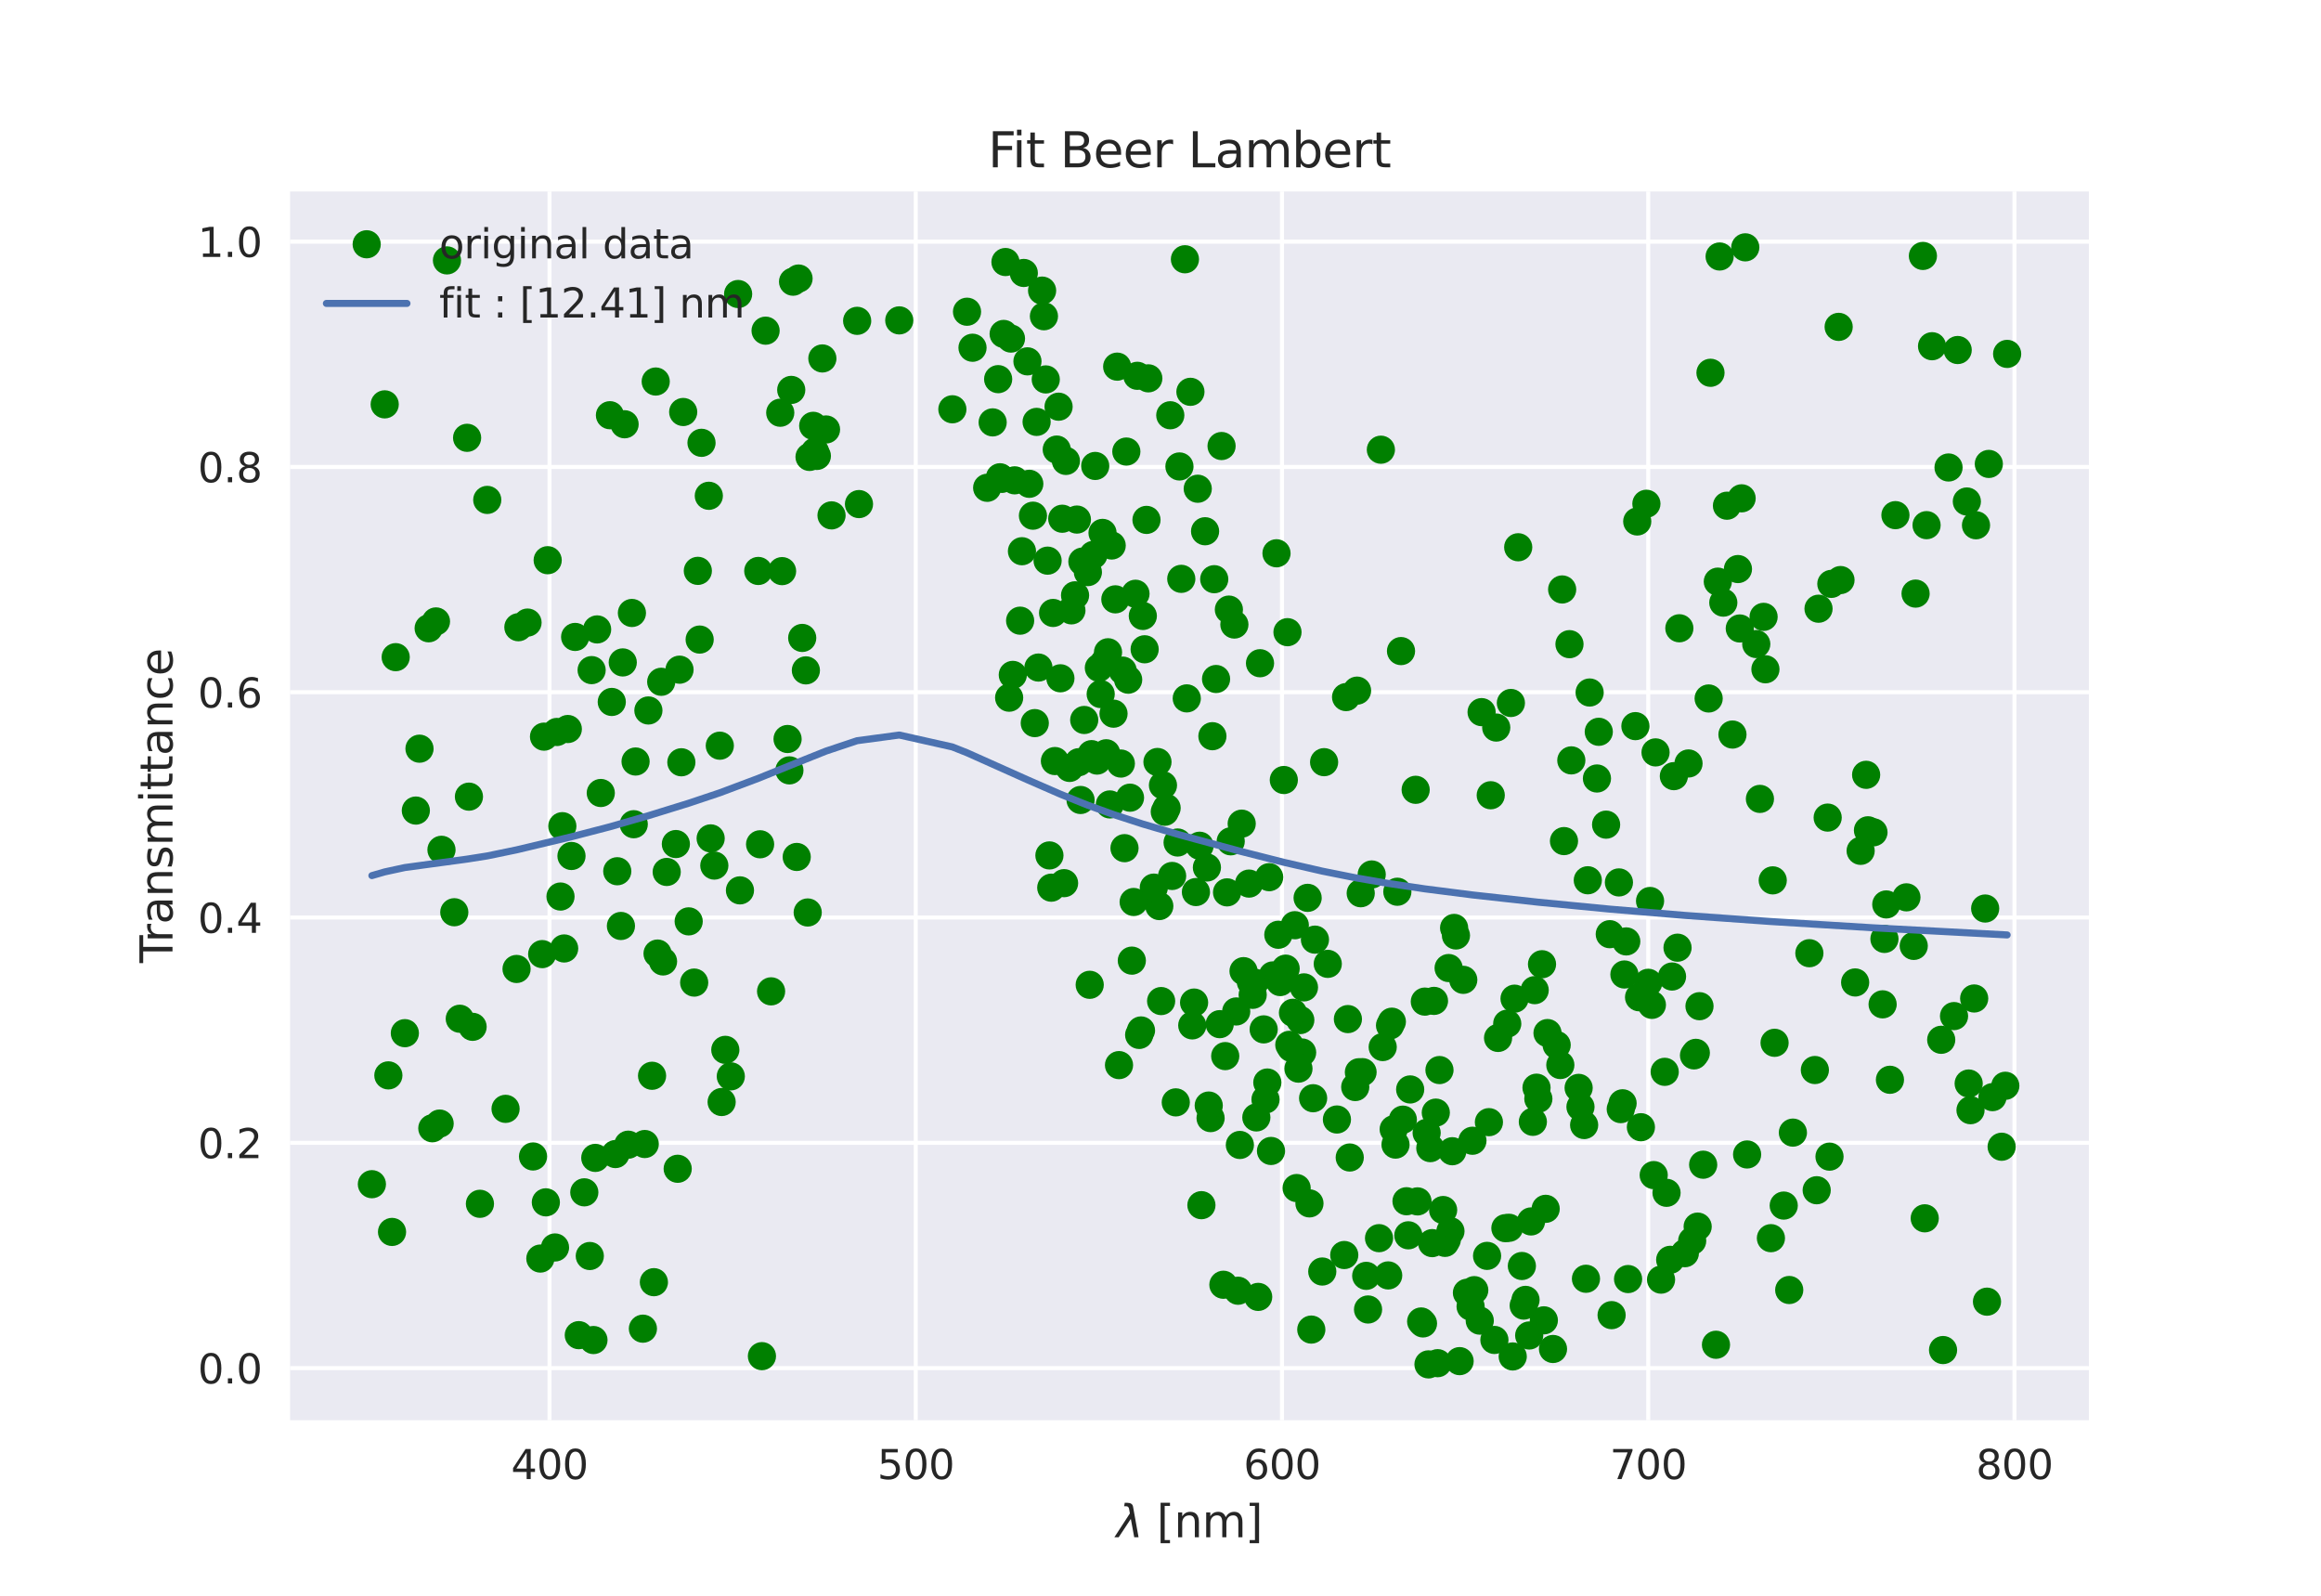 <?xml version="1.0" encoding="utf-8" standalone="no"?>
<!DOCTYPE svg PUBLIC "-//W3C//DTD SVG 1.1//EN"
  "http://www.w3.org/Graphics/SVG/1.1/DTD/svg11.dtd">
<svg xmlns:xlink="http://www.w3.org/1999/xlink" width="576pt" height="396pt" viewBox="0 0 576 396" xmlns="http://www.w3.org/2000/svg" version="1.1">
 <defs>
  <style type="text/css">*{stroke-linejoin: round; stroke-linecap: butt}</style>
 </defs>
 <g id="figure_1">
  <g id="patch_1">
   <path d="M 0 396 
L 576 396 
L 576 0 
L 0 0 
z
" style="fill: #ffffff"/>
  </g>
  <g id="axes_1">
   <g id="patch_2">
    <path d="M 72 352.44 
L 518.4 352.44 
L 518.4 47.52 
L 72 47.52 
z
" style="fill: #eaeaf2"/>
   </g>
   <g id="matplotlib.axis_1">
    <g id="xtick_1">
     <g id="line2d_1">
      <path d="M 136.372 352.44 
L 136.372 47.52 
" clip-path="url(#p45d3a3c294)" style="fill: none; stroke: #ffffff; stroke-linecap: round"/>
     </g>
     <g id="line2d_2"/>
     <g id="text_1">
      <!-- 400 -->
      <g style="fill: #262626" transform="translate(126.828 367.038) scale(0.1 -0.1)">
       <defs>
        <path id="DejaVuSans-34" d="M 2419 4116 
L 825 1625 
L 2419 1625 
L 2419 4116 
z
M 2253 4666 
L 3047 4666 
L 3047 1625 
L 3713 1625 
L 3713 1100 
L 3047 1100 
L 3047 0 
L 2419 0 
L 2419 1100 
L 313 1100 
L 313 1709 
L 2253 4666 
z
" transform="scale(0.016)"/>
        <path id="DejaVuSans-30" d="M 2034 4250 
Q 1547 4250 1301 3770 
Q 1056 3291 1056 2328 
Q 1056 1369 1301 889 
Q 1547 409 2034 409 
Q 2525 409 2770 889 
Q 3016 1369 3016 2328 
Q 3016 3291 2770 3770 
Q 2525 4250 2034 4250 
z
M 2034 4750 
Q 2819 4750 3233 4129 
Q 3647 3509 3647 2328 
Q 3647 1150 3233 529 
Q 2819 -91 2034 -91 
Q 1250 -91 836 529 
Q 422 1150 422 2328 
Q 422 3509 836 4129 
Q 1250 4750 2034 4750 
z
" transform="scale(0.016)"/>
       </defs>
       <use xlink:href="#DejaVuSans-34"/>
       <use xlink:href="#DejaVuSans-30" x="63.623"/>
       <use xlink:href="#DejaVuSans-30" x="127.246"/>
      </g>
     </g>
    </g>
    <g id="xtick_2">
     <g id="line2d_3">
      <path d="M 227.261 352.44 
L 227.261 47.52 
" clip-path="url(#p45d3a3c294)" style="fill: none; stroke: #ffffff; stroke-linecap: round"/>
     </g>
     <g id="line2d_4"/>
     <g id="text_2">
      <!-- 500 -->
      <g style="fill: #262626" transform="translate(217.717 367.038) scale(0.1 -0.1)">
       <defs>
        <path id="DejaVuSans-35" d="M 691 4666 
L 3169 4666 
L 3169 4134 
L 1269 4134 
L 1269 2991 
Q 1406 3038 1543 3061 
Q 1681 3084 1819 3084 
Q 2600 3084 3056 2656 
Q 3513 2228 3513 1497 
Q 3513 744 3044 326 
Q 2575 -91 1722 -91 
Q 1428 -91 1123 -41 
Q 819 9 494 109 
L 494 744 
Q 775 591 1075 516 
Q 1375 441 1709 441 
Q 2250 441 2565 725 
Q 2881 1009 2881 1497 
Q 2881 1984 2565 2268 
Q 2250 2553 1709 2553 
Q 1456 2553 1204 2497 
Q 953 2441 691 2322 
L 691 4666 
z
" transform="scale(0.016)"/>
       </defs>
       <use xlink:href="#DejaVuSans-35"/>
       <use xlink:href="#DejaVuSans-30" x="63.623"/>
       <use xlink:href="#DejaVuSans-30" x="127.246"/>
      </g>
     </g>
    </g>
    <g id="xtick_3">
     <g id="line2d_5">
      <path d="M 318.149 352.44 
L 318.149 47.52 
" clip-path="url(#p45d3a3c294)" style="fill: none; stroke: #ffffff; stroke-linecap: round"/>
     </g>
     <g id="line2d_6"/>
     <g id="text_3">
      <!-- 600 -->
      <g style="fill: #262626" transform="translate(308.606 367.038) scale(0.1 -0.1)">
       <defs>
        <path id="DejaVuSans-36" d="M 2113 2584 
Q 1688 2584 1439 2293 
Q 1191 2003 1191 1497 
Q 1191 994 1439 701 
Q 1688 409 2113 409 
Q 2538 409 2786 701 
Q 3034 994 3034 1497 
Q 3034 2003 2786 2293 
Q 2538 2584 2113 2584 
z
M 3366 4563 
L 3366 3988 
Q 3128 4100 2886 4159 
Q 2644 4219 2406 4219 
Q 1781 4219 1451 3797 
Q 1122 3375 1075 2522 
Q 1259 2794 1537 2939 
Q 1816 3084 2150 3084 
Q 2853 3084 3261 2657 
Q 3669 2231 3669 1497 
Q 3669 778 3244 343 
Q 2819 -91 2113 -91 
Q 1303 -91 875 529 
Q 447 1150 447 2328 
Q 447 3434 972 4092 
Q 1497 4750 2381 4750 
Q 2619 4750 2861 4703 
Q 3103 4656 3366 4563 
z
" transform="scale(0.016)"/>
       </defs>
       <use xlink:href="#DejaVuSans-36"/>
       <use xlink:href="#DejaVuSans-30" x="63.623"/>
       <use xlink:href="#DejaVuSans-30" x="127.246"/>
      </g>
     </g>
    </g>
    <g id="xtick_4">
     <g id="line2d_7">
      <path d="M 409.038 352.44 
L 409.038 47.52 
" clip-path="url(#p45d3a3c294)" style="fill: none; stroke: #ffffff; stroke-linecap: round"/>
     </g>
     <g id="line2d_8"/>
     <g id="text_4">
      <!-- 700 -->
      <g style="fill: #262626" transform="translate(399.494 367.038) scale(0.1 -0.1)">
       <defs>
        <path id="DejaVuSans-37" d="M 525 4666 
L 3525 4666 
L 3525 4397 
L 1831 0 
L 1172 0 
L 2766 4134 
L 525 4134 
L 525 4666 
z
" transform="scale(0.016)"/>
       </defs>
       <use xlink:href="#DejaVuSans-37"/>
       <use xlink:href="#DejaVuSans-30" x="63.623"/>
       <use xlink:href="#DejaVuSans-30" x="127.246"/>
      </g>
     </g>
    </g>
    <g id="xtick_5">
     <g id="line2d_9">
      <path d="M 499.927 352.44 
L 499.927 47.52 
" clip-path="url(#p45d3a3c294)" style="fill: none; stroke: #ffffff; stroke-linecap: round"/>
     </g>
     <g id="line2d_10"/>
     <g id="text_5">
      <!-- 800 -->
      <g style="fill: #262626" transform="translate(490.383 367.038) scale(0.1 -0.1)">
       <defs>
        <path id="DejaVuSans-38" d="M 2034 2216 
Q 1584 2216 1326 1975 
Q 1069 1734 1069 1313 
Q 1069 891 1326 650 
Q 1584 409 2034 409 
Q 2484 409 2743 651 
Q 3003 894 3003 1313 
Q 3003 1734 2745 1975 
Q 2488 2216 2034 2216 
z
M 1403 2484 
Q 997 2584 770 2862 
Q 544 3141 544 3541 
Q 544 4100 942 4425 
Q 1341 4750 2034 4750 
Q 2731 4750 3128 4425 
Q 3525 4100 3525 3541 
Q 3525 3141 3298 2862 
Q 3072 2584 2669 2484 
Q 3125 2378 3379 2068 
Q 3634 1759 3634 1313 
Q 3634 634 3220 271 
Q 2806 -91 2034 -91 
Q 1263 -91 848 271 
Q 434 634 434 1313 
Q 434 1759 690 2068 
Q 947 2378 1403 2484 
z
M 1172 3481 
Q 1172 3119 1398 2916 
Q 1625 2713 2034 2713 
Q 2441 2713 2670 2916 
Q 2900 3119 2900 3481 
Q 2900 3844 2670 4047 
Q 2441 4250 2034 4250 
Q 1625 4250 1398 4047 
Q 1172 3844 1172 3481 
z
" transform="scale(0.016)"/>
       </defs>
       <use xlink:href="#DejaVuSans-38"/>
       <use xlink:href="#DejaVuSans-30" x="63.623"/>
       <use xlink:href="#DejaVuSans-30" x="127.246"/>
      </g>
     </g>
    </g>
    <g id="text_6">
     <!-- $\lambda$ [nm] -->
     <g style="fill: #262626" transform="translate(277.05 381.476) scale(0.11 -0.11)">
      <defs>
       <path id="DejaVuSans-Oblique-3bb" d="M 2350 4316 
L 3125 0 
L 2516 0 
L 2038 2588 
L 328 0 
L -281 0 
L 1903 3356 
L 1794 3975 
Q 1725 4369 1391 4369 
L 1091 4369 
L 1184 4863 
L 1550 4856 
Q 2253 4847 2350 4316 
z
" transform="scale(0.016)"/>
       <path id="DejaVuSans-20" transform="scale(0.016)"/>
       <path id="DejaVuSans-5b" d="M 550 4863 
L 1875 4863 
L 1875 4416 
L 1125 4416 
L 1125 -397 
L 1875 -397 
L 1875 -844 
L 550 -844 
L 550 4863 
z
" transform="scale(0.016)"/>
       <path id="DejaVuSans-6e" d="M 3513 2113 
L 3513 0 
L 2938 0 
L 2938 2094 
Q 2938 2591 2744 2837 
Q 2550 3084 2163 3084 
Q 1697 3084 1428 2787 
Q 1159 2491 1159 1978 
L 1159 0 
L 581 0 
L 581 3500 
L 1159 3500 
L 1159 2956 
Q 1366 3272 1645 3428 
Q 1925 3584 2291 3584 
Q 2894 3584 3203 3211 
Q 3513 2838 3513 2113 
z
" transform="scale(0.016)"/>
       <path id="DejaVuSans-6d" d="M 3328 2828 
Q 3544 3216 3844 3400 
Q 4144 3584 4550 3584 
Q 5097 3584 5394 3201 
Q 5691 2819 5691 2113 
L 5691 0 
L 5113 0 
L 5113 2094 
Q 5113 2597 4934 2840 
Q 4756 3084 4391 3084 
Q 3944 3084 3684 2787 
Q 3425 2491 3425 1978 
L 3425 0 
L 2847 0 
L 2847 2094 
Q 2847 2600 2669 2842 
Q 2491 3084 2119 3084 
Q 1678 3084 1418 2786 
Q 1159 2488 1159 1978 
L 1159 0 
L 581 0 
L 581 3500 
L 1159 3500 
L 1159 2956 
Q 1356 3278 1631 3431 
Q 1906 3584 2284 3584 
Q 2666 3584 2933 3390 
Q 3200 3197 3328 2828 
z
" transform="scale(0.016)"/>
       <path id="DejaVuSans-5d" d="M 1947 4863 
L 1947 -844 
L 622 -844 
L 622 -397 
L 1369 -397 
L 1369 4416 
L 622 4416 
L 622 4863 
L 1947 4863 
z
" transform="scale(0.016)"/>
      </defs>
      <use xlink:href="#DejaVuSans-Oblique-3bb" transform="translate(0 0.016)"/>
      <use xlink:href="#DejaVuSans-20" transform="translate(59.18 0.016)"/>
      <use xlink:href="#DejaVuSans-5b" transform="translate(90.967 0.016)"/>
      <use xlink:href="#DejaVuSans-6e" transform="translate(129.98 0.016)"/>
      <use xlink:href="#DejaVuSans-6d" transform="translate(193.359 0.016)"/>
      <use xlink:href="#DejaVuSans-5d" transform="translate(290.771 0.016)"/>
     </g>
    </g>
   </g>
   <g id="matplotlib.axis_2">
    <g id="ytick_1">
     <g id="line2d_11">
      <path d="M 72 339.513 
L 518.4 339.513 
" clip-path="url(#p45d3a3c294)" style="fill: none; stroke: #ffffff; stroke-linecap: round"/>
     </g>
     <g id="line2d_12"/>
     <g id="text_7">
      <!-- 0.0 -->
      <g style="fill: #262626" transform="translate(49.097 343.312) scale(0.1 -0.1)">
       <defs>
        <path id="DejaVuSans-2e" d="M 684 794 
L 1344 794 
L 1344 0 
L 684 0 
L 684 794 
z
" transform="scale(0.016)"/>
       </defs>
       <use xlink:href="#DejaVuSans-30"/>
       <use xlink:href="#DejaVuSans-2e" x="63.623"/>
       <use xlink:href="#DejaVuSans-30" x="95.41"/>
      </g>
     </g>
    </g>
    <g id="ytick_2">
     <g id="line2d_13">
      <path d="M 72 283.603 
L 518.4 283.603 
" clip-path="url(#p45d3a3c294)" style="fill: none; stroke: #ffffff; stroke-linecap: round"/>
     </g>
     <g id="line2d_14"/>
     <g id="text_8">
      <!-- 0.2 -->
      <g style="fill: #262626" transform="translate(49.097 287.403) scale(0.1 -0.1)">
       <defs>
        <path id="DejaVuSans-32" d="M 1228 531 
L 3431 531 
L 3431 0 
L 469 0 
L 469 531 
Q 828 903 1448 1529 
Q 2069 2156 2228 2338 
Q 2531 2678 2651 2914 
Q 2772 3150 2772 3378 
Q 2772 3750 2511 3984 
Q 2250 4219 1831 4219 
Q 1534 4219 1204 4116 
Q 875 4013 500 3803 
L 500 4441 
Q 881 4594 1212 4672 
Q 1544 4750 1819 4750 
Q 2544 4750 2975 4387 
Q 3406 4025 3406 3419 
Q 3406 3131 3298 2873 
Q 3191 2616 2906 2266 
Q 2828 2175 2409 1742 
Q 1991 1309 1228 531 
z
" transform="scale(0.016)"/>
       </defs>
       <use xlink:href="#DejaVuSans-30"/>
       <use xlink:href="#DejaVuSans-2e" x="63.623"/>
       <use xlink:href="#DejaVuSans-32" x="95.41"/>
      </g>
     </g>
    </g>
    <g id="ytick_3">
     <g id="line2d_15">
      <path d="M 72 227.694 
L 518.4 227.694 
" clip-path="url(#p45d3a3c294)" style="fill: none; stroke: #ffffff; stroke-linecap: round"/>
     </g>
     <g id="line2d_16"/>
     <g id="text_9">
      <!-- 0.4 -->
      <g style="fill: #262626" transform="translate(49.097 231.493) scale(0.1 -0.1)">
       <use xlink:href="#DejaVuSans-30"/>
       <use xlink:href="#DejaVuSans-2e" x="63.623"/>
       <use xlink:href="#DejaVuSans-34" x="95.41"/>
      </g>
     </g>
    </g>
    <g id="ytick_4">
     <g id="line2d_17">
      <path d="M 72 171.784 
L 518.4 171.784 
" clip-path="url(#p45d3a3c294)" style="fill: none; stroke: #ffffff; stroke-linecap: round"/>
     </g>
     <g id="line2d_18"/>
     <g id="text_10">
      <!-- 0.6 -->
      <g style="fill: #262626" transform="translate(49.097 175.583) scale(0.1 -0.1)">
       <use xlink:href="#DejaVuSans-30"/>
       <use xlink:href="#DejaVuSans-2e" x="63.623"/>
       <use xlink:href="#DejaVuSans-36" x="95.41"/>
      </g>
     </g>
    </g>
    <g id="ytick_5">
     <g id="line2d_19">
      <path d="M 72 115.875 
L 518.4 115.875 
" clip-path="url(#p45d3a3c294)" style="fill: none; stroke: #ffffff; stroke-linecap: round"/>
     </g>
     <g id="line2d_20"/>
     <g id="text_11">
      <!-- 0.8 -->
      <g style="fill: #262626" transform="translate(49.097 119.674) scale(0.1 -0.1)">
       <use xlink:href="#DejaVuSans-30"/>
       <use xlink:href="#DejaVuSans-2e" x="63.623"/>
       <use xlink:href="#DejaVuSans-38" x="95.41"/>
      </g>
     </g>
    </g>
    <g id="ytick_6">
     <g id="line2d_21">
      <path d="M 72 59.965 
L 518.4 59.965 
" clip-path="url(#p45d3a3c294)" style="fill: none; stroke: #ffffff; stroke-linecap: round"/>
     </g>
     <g id="line2d_22"/>
     <g id="text_12">
      <!-- 1.0 -->
      <g style="fill: #262626" transform="translate(49.097 63.764) scale(0.1 -0.1)">
       <defs>
        <path id="DejaVuSans-31" d="M 794 531 
L 1825 531 
L 1825 4091 
L 703 3866 
L 703 4441 
L 1819 4666 
L 2450 4666 
L 2450 531 
L 3481 531 
L 3481 0 
L 794 0 
L 794 531 
z
" transform="scale(0.016)"/>
       </defs>
       <use xlink:href="#DejaVuSans-31"/>
       <use xlink:href="#DejaVuSans-2e" x="63.623"/>
       <use xlink:href="#DejaVuSans-30" x="95.41"/>
      </g>
     </g>
    </g>
    <g id="text_13">
     <!-- Transmittance -->
     <g style="fill: #262626" transform="translate(42.809 238.972) rotate(-90) scale(0.11 -0.11)">
      <defs>
       <path id="DejaVuSans-54" d="M -19 4666 
L 3928 4666 
L 3928 4134 
L 2272 4134 
L 2272 0 
L 1638 0 
L 1638 4134 
L -19 4134 
L -19 4666 
z
" transform="scale(0.016)"/>
       <path id="DejaVuSans-72" d="M 2631 2963 
Q 2534 3019 2420 3045 
Q 2306 3072 2169 3072 
Q 1681 3072 1420 2755 
Q 1159 2438 1159 1844 
L 1159 0 
L 581 0 
L 581 3500 
L 1159 3500 
L 1159 2956 
Q 1341 3275 1631 3429 
Q 1922 3584 2338 3584 
Q 2397 3584 2469 3576 
Q 2541 3569 2628 3553 
L 2631 2963 
z
" transform="scale(0.016)"/>
       <path id="DejaVuSans-61" d="M 2194 1759 
Q 1497 1759 1228 1600 
Q 959 1441 959 1056 
Q 959 750 1161 570 
Q 1363 391 1709 391 
Q 2188 391 2477 730 
Q 2766 1069 2766 1631 
L 2766 1759 
L 2194 1759 
z
M 3341 1997 
L 3341 0 
L 2766 0 
L 2766 531 
Q 2569 213 2275 61 
Q 1981 -91 1556 -91 
Q 1019 -91 701 211 
Q 384 513 384 1019 
Q 384 1609 779 1909 
Q 1175 2209 1959 2209 
L 2766 2209 
L 2766 2266 
Q 2766 2663 2505 2880 
Q 2244 3097 1772 3097 
Q 1472 3097 1187 3025 
Q 903 2953 641 2809 
L 641 3341 
Q 956 3463 1253 3523 
Q 1550 3584 1831 3584 
Q 2591 3584 2966 3190 
Q 3341 2797 3341 1997 
z
" transform="scale(0.016)"/>
       <path id="DejaVuSans-73" d="M 2834 3397 
L 2834 2853 
Q 2591 2978 2328 3040 
Q 2066 3103 1784 3103 
Q 1356 3103 1142 2972 
Q 928 2841 928 2578 
Q 928 2378 1081 2264 
Q 1234 2150 1697 2047 
L 1894 2003 
Q 2506 1872 2764 1633 
Q 3022 1394 3022 966 
Q 3022 478 2636 193 
Q 2250 -91 1575 -91 
Q 1294 -91 989 -36 
Q 684 19 347 128 
L 347 722 
Q 666 556 975 473 
Q 1284 391 1588 391 
Q 1994 391 2212 530 
Q 2431 669 2431 922 
Q 2431 1156 2273 1281 
Q 2116 1406 1581 1522 
L 1381 1569 
Q 847 1681 609 1914 
Q 372 2147 372 2553 
Q 372 3047 722 3315 
Q 1072 3584 1716 3584 
Q 2034 3584 2315 3537 
Q 2597 3491 2834 3397 
z
" transform="scale(0.016)"/>
       <path id="DejaVuSans-69" d="M 603 3500 
L 1178 3500 
L 1178 0 
L 603 0 
L 603 3500 
z
M 603 4863 
L 1178 4863 
L 1178 4134 
L 603 4134 
L 603 4863 
z
" transform="scale(0.016)"/>
       <path id="DejaVuSans-74" d="M 1172 4494 
L 1172 3500 
L 2356 3500 
L 2356 3053 
L 1172 3053 
L 1172 1153 
Q 1172 725 1289 603 
Q 1406 481 1766 481 
L 2356 481 
L 2356 0 
L 1766 0 
Q 1100 0 847 248 
Q 594 497 594 1153 
L 594 3053 
L 172 3053 
L 172 3500 
L 594 3500 
L 594 4494 
L 1172 4494 
z
" transform="scale(0.016)"/>
       <path id="DejaVuSans-63" d="M 3122 3366 
L 3122 2828 
Q 2878 2963 2633 3030 
Q 2388 3097 2138 3097 
Q 1578 3097 1268 2742 
Q 959 2388 959 1747 
Q 959 1106 1268 751 
Q 1578 397 2138 397 
Q 2388 397 2633 464 
Q 2878 531 3122 666 
L 3122 134 
Q 2881 22 2623 -34 
Q 2366 -91 2075 -91 
Q 1284 -91 818 406 
Q 353 903 353 1747 
Q 353 2603 823 3093 
Q 1294 3584 2113 3584 
Q 2378 3584 2631 3529 
Q 2884 3475 3122 3366 
z
" transform="scale(0.016)"/>
       <path id="DejaVuSans-65" d="M 3597 1894 
L 3597 1613 
L 953 1613 
Q 991 1019 1311 708 
Q 1631 397 2203 397 
Q 2534 397 2845 478 
Q 3156 559 3463 722 
L 3463 178 
Q 3153 47 2828 -22 
Q 2503 -91 2169 -91 
Q 1331 -91 842 396 
Q 353 884 353 1716 
Q 353 2575 817 3079 
Q 1281 3584 2069 3584 
Q 2775 3584 3186 3129 
Q 3597 2675 3597 1894 
z
M 3022 2063 
Q 3016 2534 2758 2815 
Q 2500 3097 2075 3097 
Q 1594 3097 1305 2825 
Q 1016 2553 972 2059 
L 3022 2063 
z
" transform="scale(0.016)"/>
      </defs>
      <use xlink:href="#DejaVuSans-54"/>
      <use xlink:href="#DejaVuSans-72" x="46.334"/>
      <use xlink:href="#DejaVuSans-61" x="87.447"/>
      <use xlink:href="#DejaVuSans-6e" x="148.727"/>
      <use xlink:href="#DejaVuSans-73" x="212.105"/>
      <use xlink:href="#DejaVuSans-6d" x="264.205"/>
      <use xlink:href="#DejaVuSans-69" x="361.617"/>
      <use xlink:href="#DejaVuSans-74" x="389.4"/>
      <use xlink:href="#DejaVuSans-74" x="428.609"/>
      <use xlink:href="#DejaVuSans-61" x="467.818"/>
      <use xlink:href="#DejaVuSans-6e" x="529.098"/>
      <use xlink:href="#DejaVuSans-63" x="592.477"/>
      <use xlink:href="#DejaVuSans-65" x="647.457"/>
     </g>
    </g>
   </g>
   <g id="line2d_23">
    <defs>
     <path id="me1d8aaa479" d="M 0 3.5 
C 0.928 3.5 1.819 3.131 2.475 2.475 
C 3.131 1.819 3.5 0.928 3.5 0 
C 3.5 -0.928 3.131 -1.819 2.475 -2.475 
C 1.819 -3.131 0.928 -3.5 0 -3.5 
C -0.928 -3.5 -1.819 -3.131 -2.475 -2.475 
C -3.131 -1.819 -3.5 -0.928 -3.5 0 
C -3.5 0.928 -3.131 1.819 -2.475 2.475 
C -1.819 3.131 -0.928 3.5 0 3.5 
z
"/>
    </defs>
    <g clip-path="url(#p45d3a3c294)">
     <use xlink:href="#me1d8aaa479" x="498.109" y="87.822" style="fill: #008000"/>
     <use xlink:href="#me1d8aaa479" x="497.655" y="269.443" style="fill: #008000"/>
     <use xlink:href="#me1d8aaa479" x="496.746" y="284.571" style="fill: #008000"/>
     <use xlink:href="#me1d8aaa479" x="494.474" y="272.262" style="fill: #008000"/>
     <use xlink:href="#me1d8aaa479" x="493.565" y="115.126" style="fill: #008000"/>
     <use xlink:href="#me1d8aaa479" x="493.11" y="323.017" style="fill: #008000"/>
     <use xlink:href="#me1d8aaa479" x="492.656" y="225.455" style="fill: #008000"/>
     <use xlink:href="#me1d8aaa479" x="490.384" y="130.346" style="fill: #008000"/>
     <use xlink:href="#me1d8aaa479" x="489.929" y="247.779" style="fill: #008000"/>
     <use xlink:href="#me1d8aaa479" x="489.02" y="275.499" style="fill: #008000"/>
     <use xlink:href="#me1d8aaa479" x="488.566" y="268.881" style="fill: #008000"/>
     <use xlink:href="#me1d8aaa479" x="488.111" y="124.45" style="fill: #008000"/>
     <use xlink:href="#me1d8aaa479" x="485.839" y="86.86" style="fill: #008000"/>
     <use xlink:href="#me1d8aaa479" x="484.93" y="252.147" style="fill: #008000"/>
     <use xlink:href="#me1d8aaa479" x="483.567" y="116.008" style="fill: #008000"/>
     <use xlink:href="#me1d8aaa479" x="482.204" y="335.022" style="fill: #008000"/>
     <use xlink:href="#me1d8aaa479" x="481.749" y="258.03" style="fill: #008000"/>
     <use xlink:href="#me1d8aaa479" x="479.477" y="85.917" style="fill: #008000"/>
     <use xlink:href="#me1d8aaa479" x="478.114" y="130.322" style="fill: #008000"/>
     <use xlink:href="#me1d8aaa479" x="477.659" y="302.333" style="fill: #008000"/>
     <use xlink:href="#me1d8aaa479" x="477.205" y="63.512" style="fill: #008000"/>
     <use xlink:href="#me1d8aaa479" x="475.387" y="147.307" style="fill: #008000"/>
     <use xlink:href="#me1d8aaa479" x="474.932" y="234.732" style="fill: #008000"/>
     <use xlink:href="#me1d8aaa479" x="473.115" y="222.679" style="fill: #008000"/>
     <use xlink:href="#me1d8aaa479" x="470.388" y="127.838" style="fill: #008000"/>
     <use xlink:href="#me1d8aaa479" x="469.025" y="267.954" style="fill: #008000"/>
     <use xlink:href="#me1d8aaa479" x="468.116" y="224.444" style="fill: #008000"/>
     <use xlink:href="#me1d8aaa479" x="467.661" y="232.998" style="fill: #008000"/>
     <use xlink:href="#me1d8aaa479" x="467.207" y="249.232" style="fill: #008000"/>
     <use xlink:href="#me1d8aaa479" x="464.935" y="206.536" style="fill: #008000"/>
     <use xlink:href="#me1d8aaa479" x="463.571" y="206.042" style="fill: #008000"/>
     <use xlink:href="#me1d8aaa479" x="463.117" y="192.274" style="fill: #008000"/>
     <use xlink:href="#me1d8aaa479" x="461.754" y="211.14" style="fill: #008000"/>
     <use xlink:href="#me1d8aaa479" x="460.39" y="243.804" style="fill: #008000"/>
     <use xlink:href="#me1d8aaa479" x="456.755" y="143.944" style="fill: #008000"/>
     <use xlink:href="#me1d8aaa479" x="456.3" y="81.116" style="fill: #008000"/>
     <use xlink:href="#me1d8aaa479" x="454.483" y="144.894" style="fill: #008000"/>
     <use xlink:href="#me1d8aaa479" x="454.028" y="287.028" style="fill: #008000"/>
     <use xlink:href="#me1d8aaa479" x="453.574" y="202.89" style="fill: #008000"/>
     <use xlink:href="#me1d8aaa479" x="451.301" y="151.056" style="fill: #008000"/>
     <use xlink:href="#me1d8aaa479" x="450.847" y="295.364" style="fill: #008000"/>
     <use xlink:href="#me1d8aaa479" x="450.393" y="265.533" style="fill: #008000"/>
     <use xlink:href="#me1d8aaa479" x="449.029" y="236.545" style="fill: #008000"/>
     <use xlink:href="#me1d8aaa479" x="444.939" y="281.065" style="fill: #008000"/>
     <use xlink:href="#me1d8aaa479" x="444.03" y="320.122" style="fill: #008000"/>
     <use xlink:href="#me1d8aaa479" x="442.667" y="299.171" style="fill: #008000"/>
     <use xlink:href="#me1d8aaa479" x="440.395" y="258.779" style="fill: #008000"/>
     <use xlink:href="#me1d8aaa479" x="439.94" y="218.468" style="fill: #008000"/>
     <use xlink:href="#me1d8aaa479" x="439.486" y="307.261" style="fill: #008000"/>
     <use xlink:href="#me1d8aaa479" x="438.123" y="166.083" style="fill: #008000"/>
     <use xlink:href="#me1d8aaa479" x="437.668" y="153.078" style="fill: #008000"/>
     <use xlink:href="#me1d8aaa479" x="436.759" y="198.251" style="fill: #008000"/>
     <use xlink:href="#me1d8aaa479" x="435.85" y="159.823" style="fill: #008000"/>
     <use xlink:href="#me1d8aaa479" x="433.578" y="286.487" style="fill: #008000"/>
     <use xlink:href="#me1d8aaa479" x="433.124" y="61.38" style="fill: #008000"/>
     <use xlink:href="#me1d8aaa479" x="432.215" y="123.662" style="fill: #008000"/>
     <use xlink:href="#me1d8aaa479" x="431.76" y="155.959" style="fill: #008000"/>
     <use xlink:href="#me1d8aaa479" x="431.306" y="141.215" style="fill: #008000"/>
     <use xlink:href="#me1d8aaa479" x="429.943" y="182.282" style="fill: #008000"/>
     <use xlink:href="#me1d8aaa479" x="428.579" y="125.495" style="fill: #008000"/>
     <use xlink:href="#me1d8aaa479" x="427.67" y="149.546" style="fill: #008000"/>
     <use xlink:href="#me1d8aaa479" x="426.761" y="63.65" style="fill: #008000"/>
     <use xlink:href="#me1d8aaa479" x="426.307" y="144.34" style="fill: #008000"/>
     <use xlink:href="#me1d8aaa479" x="425.853" y="333.711" style="fill: #008000"/>
     <use xlink:href="#me1d8aaa479" x="424.489" y="92.508" style="fill: #008000"/>
     <use xlink:href="#me1d8aaa479" x="424.035" y="173.331" style="fill: #008000"/>
     <use xlink:href="#me1d8aaa479" x="422.671" y="289.03" style="fill: #008000"/>
     <use xlink:href="#me1d8aaa479" x="421.763" y="249.693" style="fill: #008000"/>
     <use xlink:href="#me1d8aaa479" x="421.308" y="304.392" style="fill: #008000"/>
     <use xlink:href="#me1d8aaa479" x="420.854" y="261.271" style="fill: #008000"/>
     <use xlink:href="#me1d8aaa479" x="420.399" y="261.9" style="fill: #008000"/>
     <use xlink:href="#me1d8aaa479" x="419.945" y="307.926" style="fill: #008000"/>
     <use xlink:href="#me1d8aaa479" x="419.036" y="189.458" style="fill: #008000"/>
     <use xlink:href="#me1d8aaa479" x="418.127" y="310.991" style="fill: #008000"/>
     <use xlink:href="#me1d8aaa479" x="416.764" y="155.91" style="fill: #008000"/>
     <use xlink:href="#me1d8aaa479" x="416.309" y="235.174" style="fill: #008000"/>
     <use xlink:href="#me1d8aaa479" x="415.4" y="192.604" style="fill: #008000"/>
     <use xlink:href="#me1d8aaa479" x="414.946" y="242.331" style="fill: #008000"/>
     <use xlink:href="#me1d8aaa479" x="414.491" y="312.635" style="fill: #008000"/>
     <use xlink:href="#me1d8aaa479" x="413.583" y="296.003" style="fill: #008000"/>
     <use xlink:href="#me1d8aaa479" x="413.128" y="265.981" style="fill: #008000"/>
     <use xlink:href="#me1d8aaa479" x="412.219" y="317.55" style="fill: #008000"/>
     <use xlink:href="#me1d8aaa479" x="410.856" y="186.712" style="fill: #008000"/>
     <use xlink:href="#me1d8aaa479" x="410.401" y="291.609" style="fill: #008000"/>
     <use xlink:href="#me1d8aaa479" x="409.947" y="249.364" style="fill: #008000"/>
     <use xlink:href="#me1d8aaa479" x="409.493" y="223.583" style="fill: #008000"/>
     <use xlink:href="#me1d8aaa479" x="409.038" y="243.884" style="fill: #008000"/>
     <use xlink:href="#me1d8aaa479" x="408.584" y="125.011" style="fill: #008000"/>
     <use xlink:href="#me1d8aaa479" x="407.22" y="279.725" style="fill: #008000"/>
     <use xlink:href="#me1d8aaa479" x="406.766" y="247.474" style="fill: #008000"/>
     <use xlink:href="#me1d8aaa479" x="406.311" y="129.405" style="fill: #008000"/>
     <use xlink:href="#me1d8aaa479" x="405.857" y="180.193" style="fill: #008000"/>
     <use xlink:href="#me1d8aaa479" x="404.039" y="317.406" style="fill: #008000"/>
     <use xlink:href="#me1d8aaa479" x="403.585" y="233.619" style="fill: #008000"/>
     <use xlink:href="#me1d8aaa479" x="403.13" y="241.826" style="fill: #008000"/>
     <use xlink:href="#me1d8aaa479" x="402.676" y="273.788" style="fill: #008000"/>
     <use xlink:href="#me1d8aaa479" x="402.221" y="275.234" style="fill: #008000"/>
     <use xlink:href="#me1d8aaa479" x="401.767" y="218.978" style="fill: #008000"/>
     <use xlink:href="#me1d8aaa479" x="399.949" y="326.36" style="fill: #008000"/>
     <use xlink:href="#me1d8aaa479" x="399.495" y="231.824" style="fill: #008000"/>
     <use xlink:href="#me1d8aaa479" x="398.586" y="204.642" style="fill: #008000"/>
     <use xlink:href="#me1d8aaa479" x="396.768" y="181.601" style="fill: #008000"/>
     <use xlink:href="#me1d8aaa479" x="396.314" y="193.187" style="fill: #008000"/>
     <use xlink:href="#me1d8aaa479" x="394.496" y="171.85" style="fill: #008000"/>
     <use xlink:href="#me1d8aaa479" x="394.041" y="218.444" style="fill: #008000"/>
     <use xlink:href="#me1d8aaa479" x="393.587" y="317.334" style="fill: #008000"/>
     <use xlink:href="#me1d8aaa479" x="393.133" y="279.183" style="fill: #008000"/>
     <use xlink:href="#me1d8aaa479" x="392.224" y="274.68" style="fill: #008000"/>
     <use xlink:href="#me1d8aaa479" x="391.769" y="269.962" style="fill: #008000"/>
     <use xlink:href="#me1d8aaa479" x="389.952" y="188.693" style="fill: #008000"/>
     <use xlink:href="#me1d8aaa479" x="389.497" y="159.855" style="fill: #008000"/>
     <use xlink:href="#me1d8aaa479" x="388.134" y="208.721" style="fill: #008000"/>
     <use xlink:href="#me1d8aaa479" x="387.679" y="146.276" style="fill: #008000"/>
     <use xlink:href="#me1d8aaa479" x="387.225" y="264.292" style="fill: #008000"/>
     <use xlink:href="#me1d8aaa479" x="386.316" y="259.326" style="fill: #008000"/>
     <use xlink:href="#me1d8aaa479" x="385.407" y="334.758" style="fill: #008000"/>
     <use xlink:href="#me1d8aaa479" x="384.044" y="256.36" style="fill: #008000"/>
     <use xlink:href="#me1d8aaa479" x="383.589" y="299.979" style="fill: #008000"/>
     <use xlink:href="#me1d8aaa479" x="383.135" y="327.65" style="fill: #008000"/>
     <use xlink:href="#me1d8aaa479" x="382.68" y="239.28" style="fill: #008000"/>
     <use xlink:href="#me1d8aaa479" x="381.772" y="272.674" style="fill: #008000"/>
     <use xlink:href="#me1d8aaa479" x="381.317" y="269.917" style="fill: #008000"/>
     <use xlink:href="#me1d8aaa479" x="380.863" y="245.712" style="fill: #008000"/>
     <use xlink:href="#me1d8aaa479" x="380.408" y="278.386" style="fill: #008000"/>
     <use xlink:href="#me1d8aaa479" x="379.954" y="303.108" style="fill: #008000"/>
     <use xlink:href="#me1d8aaa479" x="379.499" y="331.409" style="fill: #008000"/>
     <use xlink:href="#me1d8aaa479" x="378.59" y="322.574" style="fill: #008000"/>
     <use xlink:href="#me1d8aaa479" x="378.136" y="323.993" style="fill: #008000"/>
     <use xlink:href="#me1d8aaa479" x="377.682" y="314.165" style="fill: #008000"/>
     <use xlink:href="#me1d8aaa479" x="376.773" y="135.806" style="fill: #008000"/>
     <use xlink:href="#me1d8aaa479" x="375.864" y="247.824" style="fill: #008000"/>
     <use xlink:href="#me1d8aaa479" x="375.409" y="336.613" style="fill: #008000"/>
     <use xlink:href="#me1d8aaa479" x="374.955" y="174.447" style="fill: #008000"/>
     <use xlink:href="#me1d8aaa479" x="374.5" y="304.685" style="fill: #008000"/>
     <use xlink:href="#me1d8aaa479" x="374.046" y="254.029" style="fill: #008000"/>
     <use xlink:href="#me1d8aaa479" x="373.592" y="304.775" style="fill: #008000"/>
     <use xlink:href="#me1d8aaa479" x="371.774" y="257.571" style="fill: #008000"/>
     <use xlink:href="#me1d8aaa479" x="371.319" y="180.549" style="fill: #008000"/>
     <use xlink:href="#me1d8aaa479" x="370.865" y="332.517" style="fill: #008000"/>
     <use xlink:href="#me1d8aaa479" x="369.956" y="197.346" style="fill: #008000"/>
     <use xlink:href="#me1d8aaa479" x="369.502" y="278.472" style="fill: #008000"/>
     <use xlink:href="#me1d8aaa479" x="369.047" y="311.654" style="fill: #008000"/>
     <use xlink:href="#me1d8aaa479" x="367.684" y="176.72" style="fill: #008000"/>
     <use xlink:href="#me1d8aaa479" x="367.229" y="327.721" style="fill: #008000"/>
     <use xlink:href="#me1d8aaa479" x="365.866" y="320.16" style="fill: #008000"/>
     <use xlink:href="#me1d8aaa479" x="365.412" y="283.083" style="fill: #008000"/>
     <use xlink:href="#me1d8aaa479" x="364.957" y="324.222" style="fill: #008000"/>
     <use xlink:href="#me1d8aaa479" x="364.048" y="320.813" style="fill: #008000"/>
     <use xlink:href="#me1d8aaa479" x="363.139" y="243.156" style="fill: #008000"/>
     <use xlink:href="#me1d8aaa479" x="362.23" y="337.773" style="fill: #008000"/>
     <use xlink:href="#me1d8aaa479" x="361.322" y="232.145" style="fill: #008000"/>
     <use xlink:href="#me1d8aaa479" x="360.867" y="230.271" style="fill: #008000"/>
     <use xlink:href="#me1d8aaa479" x="360.413" y="285.684" style="fill: #008000"/>
     <use xlink:href="#me1d8aaa479" x="359.958" y="305.529" style="fill: #008000"/>
     <use xlink:href="#me1d8aaa479" x="359.504" y="240.226" style="fill: #008000"/>
     <use xlink:href="#me1d8aaa479" x="359.049" y="307.628" style="fill: #008000"/>
     <use xlink:href="#me1d8aaa479" x="358.595" y="308.426" style="fill: #008000"/>
     <use xlink:href="#me1d8aaa479" x="358.14" y="300.277" style="fill: #008000"/>
     <use xlink:href="#me1d8aaa479" x="357.232" y="265.54" style="fill: #008000"/>
     <use xlink:href="#me1d8aaa479" x="356.777" y="338.281" style="fill: #008000"/>
     <use xlink:href="#me1d8aaa479" x="356.323" y="276.105" style="fill: #008000"/>
     <use xlink:href="#me1d8aaa479" x="355.868" y="248.377" style="fill: #008000"/>
     <use xlink:href="#me1d8aaa479" x="355.414" y="308.486" style="fill: #008000"/>
     <use xlink:href="#me1d8aaa479" x="354.959" y="284.916" style="fill: #008000"/>
     <use xlink:href="#me1d8aaa479" x="354.505" y="338.58" style="fill: #008000"/>
     <use xlink:href="#me1d8aaa479" x="354.05" y="281.118" style="fill: #008000"/>
     <use xlink:href="#me1d8aaa479" x="353.596" y="248.554" style="fill: #008000"/>
     <use xlink:href="#me1d8aaa479" x="353.142" y="328.417" style="fill: #008000"/>
     <use xlink:href="#me1d8aaa479" x="352.687" y="327.932" style="fill: #008000"/>
     <use xlink:href="#me1d8aaa479" x="351.778" y="298.132" style="fill: #008000"/>
     <use xlink:href="#me1d8aaa479" x="351.324" y="195.995" style="fill: #008000"/>
     <use xlink:href="#me1d8aaa479" x="349.96" y="270.352" style="fill: #008000"/>
     <use xlink:href="#me1d8aaa479" x="349.506" y="306.55" style="fill: #008000"/>
     <use xlink:href="#me1d8aaa479" x="349.052" y="298.095" style="fill: #008000"/>
     <use xlink:href="#me1d8aaa479" x="348.143" y="277.849" style="fill: #008000"/>
     <use xlink:href="#me1d8aaa479" x="347.688" y="161.569" style="fill: #008000"/>
     <use xlink:href="#me1d8aaa479" x="346.779" y="221.29" style="fill: #008000"/>
     <use xlink:href="#me1d8aaa479" x="346.325" y="284.04" style="fill: #008000"/>
     <use xlink:href="#me1d8aaa479" x="345.87" y="280.232" style="fill: #008000"/>
     <use xlink:href="#me1d8aaa479" x="345.416" y="253.54" style="fill: #008000"/>
     <use xlink:href="#me1d8aaa479" x="344.962" y="254.469" style="fill: #008000"/>
     <use xlink:href="#me1d8aaa479" x="344.507" y="316.504" style="fill: #008000"/>
     <use xlink:href="#me1d8aaa479" x="343.144" y="259.835" style="fill: #008000"/>
     <use xlink:href="#me1d8aaa479" x="342.689" y="111.595" style="fill: #008000"/>
     <use xlink:href="#me1d8aaa479" x="342.235" y="307.259" style="fill: #008000"/>
     <use xlink:href="#me1d8aaa479" x="340.417" y="217.005" style="fill: #008000"/>
     <use xlink:href="#me1d8aaa479" x="339.508" y="324.957" style="fill: #008000"/>
     <use xlink:href="#me1d8aaa479" x="339.054" y="316.611" style="fill: #008000"/>
     <use xlink:href="#me1d8aaa479" x="338.145" y="266.063" style="fill: #008000"/>
     <use xlink:href="#me1d8aaa479" x="337.69" y="221.66" style="fill: #008000"/>
     <use xlink:href="#me1d8aaa479" x="337.236" y="266.084" style="fill: #008000"/>
     <use xlink:href="#me1d8aaa479" x="336.782" y="171.386" style="fill: #008000"/>
     <use xlink:href="#me1d8aaa479" x="336.327" y="269.758" style="fill: #008000"/>
     <use xlink:href="#me1d8aaa479" x="334.964" y="287.242" style="fill: #008000"/>
     <use xlink:href="#me1d8aaa479" x="334.509" y="252.892" style="fill: #008000"/>
     <use xlink:href="#me1d8aaa479" x="334.055" y="172.989" style="fill: #008000"/>
     <use xlink:href="#me1d8aaa479" x="333.6" y="311.441" style="fill: #008000"/>
     <use xlink:href="#me1d8aaa479" x="331.783" y="277.811" style="fill: #008000"/>
     <use xlink:href="#me1d8aaa479" x="329.51" y="239.187" style="fill: #008000"/>
     <use xlink:href="#me1d8aaa479" x="328.602" y="189.136" style="fill: #008000"/>
     <use xlink:href="#me1d8aaa479" x="328.147" y="315.536" style="fill: #008000"/>
     <use xlink:href="#me1d8aaa479" x="326.329" y="233.179" style="fill: #008000"/>
     <use xlink:href="#me1d8aaa479" x="325.875" y="272.532" style="fill: #008000"/>
     <use xlink:href="#me1d8aaa479" x="325.421" y="329.944" style="fill: #008000"/>
     <use xlink:href="#me1d8aaa479" x="324.966" y="298.628" style="fill: #008000"/>
     <use xlink:href="#me1d8aaa479" x="324.512" y="222.808" style="fill: #008000"/>
     <use xlink:href="#me1d8aaa479" x="323.603" y="245.023" style="fill: #008000"/>
     <use xlink:href="#me1d8aaa479" x="323.148" y="261.182" style="fill: #008000"/>
     <use xlink:href="#me1d8aaa479" x="322.694" y="253.133" style="fill: #008000"/>
     <use xlink:href="#me1d8aaa479" x="322.239" y="265.191" style="fill: #008000"/>
     <use xlink:href="#me1d8aaa479" x="321.785" y="294.822" style="fill: #008000"/>
     <use xlink:href="#me1d8aaa479" x="321.331" y="229.595" style="fill: #008000"/>
     <use xlink:href="#me1d8aaa479" x="320.876" y="251.326" style="fill: #008000"/>
     <use xlink:href="#me1d8aaa479" x="320.422" y="260.043" style="fill: #008000"/>
     <use xlink:href="#me1d8aaa479" x="319.967" y="259.283" style="fill: #008000"/>
     <use xlink:href="#me1d8aaa479" x="319.513" y="156.878" style="fill: #008000"/>
     <use xlink:href="#me1d8aaa479" x="319.058" y="240.374" style="fill: #008000"/>
     <use xlink:href="#me1d8aaa479" x="318.604" y="193.564" style="fill: #008000"/>
     <use xlink:href="#me1d8aaa479" x="317.695" y="243.704" style="fill: #008000"/>
     <use xlink:href="#me1d8aaa479" x="317.241" y="231.968" style="fill: #008000"/>
     <use xlink:href="#me1d8aaa479" x="316.786" y="137.299" style="fill: #008000"/>
     <use xlink:href="#me1d8aaa479" x="315.877" y="242.055" style="fill: #008000"/>
     <use xlink:href="#me1d8aaa479" x="315.423" y="285.619" style="fill: #008000"/>
     <use xlink:href="#me1d8aaa479" x="314.968" y="217.676" style="fill: #008000"/>
     <use xlink:href="#me1d8aaa479" x="314.514" y="268.634" style="fill: #008000"/>
     <use xlink:href="#me1d8aaa479" x="314.059" y="272.847" style="fill: #008000"/>
     <use xlink:href="#me1d8aaa479" x="313.605" y="255.448" style="fill: #008000"/>
     <use xlink:href="#me1d8aaa479" x="312.696" y="164.584" style="fill: #008000"/>
     <use xlink:href="#me1d8aaa479" x="312.242" y="321.833" style="fill: #008000"/>
     <use xlink:href="#me1d8aaa479" x="311.787" y="277.297" style="fill: #008000"/>
     <use xlink:href="#me1d8aaa479" x="311.333" y="243.851" style="fill: #008000"/>
     <use xlink:href="#me1d8aaa479" x="310.878" y="246.875" style="fill: #008000"/>
     <use xlink:href="#me1d8aaa479" x="310.424" y="243.661" style="fill: #008000"/>
     <use xlink:href="#me1d8aaa479" x="309.969" y="219.269" style="fill: #008000"/>
     <use xlink:href="#me1d8aaa479" x="308.606" y="240.996" style="fill: #008000"/>
     <use xlink:href="#me1d8aaa479" x="308.152" y="204.396" style="fill: #008000"/>
     <use xlink:href="#me1d8aaa479" x="307.697" y="284.128" style="fill: #008000"/>
     <use xlink:href="#me1d8aaa479" x="307.243" y="320.304" style="fill: #008000"/>
     <use xlink:href="#me1d8aaa479" x="306.788" y="251.001" style="fill: #008000"/>
     <use xlink:href="#me1d8aaa479" x="306.334" y="154.982" style="fill: #008000"/>
     <use xlink:href="#me1d8aaa479" x="305.425" y="208.778" style="fill: #008000"/>
     <use xlink:href="#me1d8aaa479" x="304.971" y="151.275" style="fill: #008000"/>
     <use xlink:href="#me1d8aaa479" x="304.516" y="221.446" style="fill: #008000"/>
     <use xlink:href="#me1d8aaa479" x="304.062" y="262.079" style="fill: #008000"/>
     <use xlink:href="#me1d8aaa479" x="303.607" y="318.819" style="fill: #008000"/>
     <use xlink:href="#me1d8aaa479" x="303.153" y="110.683" style="fill: #008000"/>
     <use xlink:href="#me1d8aaa479" x="302.698" y="254.15" style="fill: #008000"/>
     <use xlink:href="#me1d8aaa479" x="301.789" y="168.5" style="fill: #008000"/>
     <use xlink:href="#me1d8aaa479" x="301.335" y="143.731" style="fill: #008000"/>
     <use xlink:href="#me1d8aaa479" x="300.881" y="182.692" style="fill: #008000"/>
     <use xlink:href="#me1d8aaa479" x="300.426" y="277.465" style="fill: #008000"/>
     <use xlink:href="#me1d8aaa479" x="299.972" y="274.349" style="fill: #008000"/>
     <use xlink:href="#me1d8aaa479" x="299.517" y="215.276" style="fill: #008000"/>
     <use xlink:href="#me1d8aaa479" x="299.063" y="131.832" style="fill: #008000"/>
     <use xlink:href="#me1d8aaa479" x="298.154" y="299.072" style="fill: #008000"/>
     <use xlink:href="#me1d8aaa479" x="297.699" y="209.874" style="fill: #008000"/>
     <use xlink:href="#me1d8aaa479" x="297.245" y="121.283" style="fill: #008000"/>
     <use xlink:href="#me1d8aaa479" x="296.791" y="221.368" style="fill: #008000"/>
     <use xlink:href="#me1d8aaa479" x="296.336" y="248.792" style="fill: #008000"/>
     <use xlink:href="#me1d8aaa479" x="295.882" y="254.457" style="fill: #008000"/>
     <use xlink:href="#me1d8aaa479" x="295.427" y="97.232" style="fill: #008000"/>
     <use xlink:href="#me1d8aaa479" x="294.518" y="173.308" style="fill: #008000"/>
     <use xlink:href="#me1d8aaa479" x="294.064" y="64.339" style="fill: #008000"/>
     <use xlink:href="#me1d8aaa479" x="293.155" y="143.644" style="fill: #008000"/>
     <use xlink:href="#me1d8aaa479" x="292.701" y="115.753" style="fill: #008000"/>
     <use xlink:href="#me1d8aaa479" x="292.246" y="209.073" style="fill: #008000"/>
     <use xlink:href="#me1d8aaa479" x="291.792" y="273.562" style="fill: #008000"/>
     <use xlink:href="#me1d8aaa479" x="290.883" y="217.375" style="fill: #008000"/>
     <use xlink:href="#me1d8aaa479" x="290.428" y="103.048" style="fill: #008000"/>
     <use xlink:href="#me1d8aaa479" x="289.519" y="200.505" style="fill: #008000"/>
     <use xlink:href="#me1d8aaa479" x="289.065" y="201.444" style="fill: #008000"/>
     <use xlink:href="#me1d8aaa479" x="288.611" y="194.873" style="fill: #008000"/>
     <use xlink:href="#me1d8aaa479" x="288.156" y="248.42" style="fill: #008000"/>
     <use xlink:href="#me1d8aaa479" x="287.702" y="224.847" style="fill: #008000"/>
     <use xlink:href="#me1d8aaa479" x="287.247" y="189.092" style="fill: #008000"/>
     <use xlink:href="#me1d8aaa479" x="286.338" y="220.268" style="fill: #008000"/>
     <use xlink:href="#me1d8aaa479" x="284.975" y="93.887" style="fill: #008000"/>
     <use xlink:href="#me1d8aaa479" x="284.521" y="129.015" style="fill: #008000"/>
     <use xlink:href="#me1d8aaa479" x="284.066" y="161.123" style="fill: #008000"/>
     <use xlink:href="#me1d8aaa479" x="283.612" y="152.849" style="fill: #008000"/>
     <use xlink:href="#me1d8aaa479" x="283.157" y="255.712" style="fill: #008000"/>
     <use xlink:href="#me1d8aaa479" x="282.703" y="256.82" style="fill: #008000"/>
     <use xlink:href="#me1d8aaa479" x="282.248" y="93.258" style="fill: #008000"/>
     <use xlink:href="#me1d8aaa479" x="281.794" y="147.345" style="fill: #008000"/>
     <use xlink:href="#me1d8aaa479" x="281.339" y="223.833" style="fill: #008000"/>
     <use xlink:href="#me1d8aaa479" x="280.885" y="238.386" style="fill: #008000"/>
     <use xlink:href="#me1d8aaa479" x="280.431" y="197.951" style="fill: #008000"/>
     <use xlink:href="#me1d8aaa479" x="279.976" y="168.67" style="fill: #008000"/>
     <use xlink:href="#me1d8aaa479" x="279.522" y="112.056" style="fill: #008000"/>
     <use xlink:href="#me1d8aaa479" x="279.067" y="210.475" style="fill: #008000"/>
     <use xlink:href="#me1d8aaa479" x="278.613" y="166.417" style="fill: #008000"/>
     <use xlink:href="#me1d8aaa479" x="278.158" y="189.477" style="fill: #008000"/>
     <use xlink:href="#me1d8aaa479" x="277.704" y="264.314" style="fill: #008000"/>
     <use xlink:href="#me1d8aaa479" x="277.249" y="90.984" style="fill: #008000"/>
     <use xlink:href="#me1d8aaa479" x="276.795" y="148.73" style="fill: #008000"/>
     <use xlink:href="#me1d8aaa479" x="276.341" y="177.104" style="fill: #008000"/>
     <use xlink:href="#me1d8aaa479" x="275.886" y="135.368" style="fill: #008000"/>
     <use xlink:href="#me1d8aaa479" x="275.432" y="199.624" style="fill: #008000"/>
     <use xlink:href="#me1d8aaa479" x="274.977" y="161.865" style="fill: #008000"/>
     <use xlink:href="#me1d8aaa479" x="274.523" y="186.928" style="fill: #008000"/>
     <use xlink:href="#me1d8aaa479" x="274.068" y="164.335" style="fill: #008000"/>
     <use xlink:href="#me1d8aaa479" x="273.614" y="132.241" style="fill: #008000"/>
     <use xlink:href="#me1d8aaa479" x="273.159" y="172.233" style="fill: #008000"/>
     <use xlink:href="#me1d8aaa479" x="272.705" y="165.731" style="fill: #008000"/>
     <use xlink:href="#me1d8aaa479" x="272.251" y="188.742" style="fill: #008000"/>
     <use xlink:href="#me1d8aaa479" x="271.796" y="115.627" style="fill: #008000"/>
     <use xlink:href="#me1d8aaa479" x="271.342" y="137.697" style="fill: #008000"/>
     <use xlink:href="#me1d8aaa479" x="270.887" y="187.145" style="fill: #008000"/>
     <use xlink:href="#me1d8aaa479" x="270.433" y="244.385" style="fill: #008000"/>
     <use xlink:href="#me1d8aaa479" x="269.978" y="141.97" style="fill: #008000"/>
     <use xlink:href="#me1d8aaa479" x="269.069" y="178.667" style="fill: #008000"/>
     <use xlink:href="#me1d8aaa479" x="268.615" y="139.364" style="fill: #008000"/>
     <use xlink:href="#me1d8aaa479" x="268.161" y="198.52" style="fill: #008000"/>
     <use xlink:href="#me1d8aaa479" x="267.706" y="189.146" style="fill: #008000"/>
     <use xlink:href="#me1d8aaa479" x="267.252" y="128.933" style="fill: #008000"/>
     <use xlink:href="#me1d8aaa479" x="266.797" y="147.733" style="fill: #008000"/>
     <use xlink:href="#me1d8aaa479" x="265.888" y="151.465" style="fill: #008000"/>
     <use xlink:href="#me1d8aaa479" x="265.434" y="190.564" style="fill: #008000"/>
     <use xlink:href="#me1d8aaa479" x="264.525" y="114.378" style="fill: #008000"/>
     <use xlink:href="#me1d8aaa479" x="264.071" y="219.162" style="fill: #008000"/>
     <use xlink:href="#me1d8aaa479" x="263.616" y="128.728" style="fill: #008000"/>
     <use xlink:href="#me1d8aaa479" x="263.162" y="168.325" style="fill: #008000"/>
     <use xlink:href="#me1d8aaa479" x="262.707" y="100.924" style="fill: #008000"/>
     <use xlink:href="#me1d8aaa479" x="262.253" y="111.565" style="fill: #008000"/>
     <use xlink:href="#me1d8aaa479" x="261.798" y="188.859" style="fill: #008000"/>
     <use xlink:href="#me1d8aaa479" x="261.344" y="152.107" style="fill: #008000"/>
     <use xlink:href="#me1d8aaa479" x="260.89" y="220.284" style="fill: #008000"/>
     <use xlink:href="#me1d8aaa479" x="260.435" y="212.279" style="fill: #008000"/>
     <use xlink:href="#me1d8aaa479" x="259.981" y="139.129" style="fill: #008000"/>
     <use xlink:href="#me1d8aaa479" x="259.526" y="94.157" style="fill: #008000"/>
     <use xlink:href="#me1d8aaa479" x="259.072" y="78.479" style="fill: #008000"/>
     <use xlink:href="#me1d8aaa479" x="258.617" y="72.115" style="fill: #008000"/>
     <use xlink:href="#me1d8aaa479" x="257.708" y="165.657" style="fill: #008000"/>
     <use xlink:href="#me1d8aaa479" x="257.254" y="104.697" style="fill: #008000"/>
     <use xlink:href="#me1d8aaa479" x="256.8" y="179.444" style="fill: #008000"/>
     <use xlink:href="#me1d8aaa479" x="256.345" y="127.972" style="fill: #008000"/>
     <use xlink:href="#me1d8aaa479" x="255.436" y="120.06" style="fill: #008000"/>
     <use xlink:href="#me1d8aaa479" x="254.982" y="89.672" style="fill: #008000"/>
     <use xlink:href="#me1d8aaa479" x="254.073" y="67.738" style="fill: #008000"/>
     <use xlink:href="#me1d8aaa479" x="253.618" y="136.787" style="fill: #008000"/>
     <use xlink:href="#me1d8aaa479" x="253.164" y="154.025" style="fill: #008000"/>
     <use xlink:href="#me1d8aaa479" x="251.801" y="119.197" style="fill: #008000"/>
     <use xlink:href="#me1d8aaa479" x="251.346" y="167.477" style="fill: #008000"/>
     <use xlink:href="#me1d8aaa479" x="250.892" y="84.018" style="fill: #008000"/>
     <use xlink:href="#me1d8aaa479" x="250.437" y="173.138" style="fill: #008000"/>
     <use xlink:href="#me1d8aaa479" x="249.528" y="65.023" style="fill: #008000"/>
     <use xlink:href="#me1d8aaa479" x="249.074" y="82.868" style="fill: #008000"/>
     <use xlink:href="#me1d8aaa479" x="248.62" y="118.831" style="fill: #008000"/>
     <use xlink:href="#me1d8aaa479" x="248.165" y="118.437" style="fill: #008000"/>
     <use xlink:href="#me1d8aaa479" x="247.711" y="94.087" style="fill: #008000"/>
     <use xlink:href="#me1d8aaa479" x="246.347" y="104.816" style="fill: #008000"/>
     <use xlink:href="#me1d8aaa479" x="244.984" y="121.049" style="fill: #008000"/>
     <use xlink:href="#me1d8aaa479" x="241.348" y="86.292" style="fill: #008000"/>
     <use xlink:href="#me1d8aaa479" x="239.985" y="77.358" style="fill: #008000"/>
     <use xlink:href="#me1d8aaa479" x="236.35" y="101.566" style="fill: #008000"/>
     <use xlink:href="#me1d8aaa479" x="223.171" y="79.506" style="fill: #008000"/>
     <use xlink:href="#me1d8aaa479" x="213.173" y="125.091" style="fill: #008000"/>
     <use xlink:href="#me1d8aaa479" x="212.718" y="79.618" style="fill: #008000"/>
     <use xlink:href="#me1d8aaa479" x="206.356" y="127.894" style="fill: #008000"/>
     <use xlink:href="#me1d8aaa479" x="204.993" y="106.574" style="fill: #008000"/>
     <use xlink:href="#me1d8aaa479" x="204.084" y="88.951" style="fill: #008000"/>
     <use xlink:href="#me1d8aaa479" x="202.721" y="113.142" style="fill: #008000"/>
     <use xlink:href="#me1d8aaa479" x="202.266" y="112.078" style="fill: #008000"/>
     <use xlink:href="#me1d8aaa479" x="201.812" y="105.67" style="fill: #008000"/>
     <use xlink:href="#me1d8aaa479" x="200.903" y="113.388" style="fill: #008000"/>
     <use xlink:href="#me1d8aaa479" x="200.448" y="226.437" style="fill: #008000"/>
     <use xlink:href="#me1d8aaa479" x="199.994" y="166.358" style="fill: #008000"/>
     <use xlink:href="#me1d8aaa479" x="199.085" y="158.306" style="fill: #008000"/>
     <use xlink:href="#me1d8aaa479" x="198.176" y="69.118" style="fill: #008000"/>
     <use xlink:href="#me1d8aaa479" x="197.722" y="212.658" style="fill: #008000"/>
     <use xlink:href="#me1d8aaa479" x="196.813" y="69.903" style="fill: #008000"/>
     <use xlink:href="#me1d8aaa479" x="196.359" y="96.757" style="fill: #008000"/>
     <use xlink:href="#me1d8aaa479" x="195.904" y="191.174" style="fill: #008000"/>
     <use xlink:href="#me1d8aaa479" x="195.45" y="183.388" style="fill: #008000"/>
     <use xlink:href="#me1d8aaa479" x="194.086" y="141.729" style="fill: #008000"/>
     <use xlink:href="#me1d8aaa479" x="193.632" y="102.421" style="fill: #008000"/>
     <use xlink:href="#me1d8aaa479" x="191.36" y="246.009" style="fill: #008000"/>
     <use xlink:href="#me1d8aaa479" x="189.996" y="82.059" style="fill: #008000"/>
     <use xlink:href="#me1d8aaa479" x="189.087" y="336.538" style="fill: #008000"/>
     <use xlink:href="#me1d8aaa479" x="188.633" y="209.514" style="fill: #008000"/>
     <use xlink:href="#me1d8aaa479" x="188.179" y="141.687" style="fill: #008000"/>
     <use xlink:href="#me1d8aaa479" x="183.634" y="220.95" style="fill: #008000"/>
     <use xlink:href="#me1d8aaa479" x="183.18" y="72.963" style="fill: #008000"/>
     <use xlink:href="#me1d8aaa479" x="181.362" y="267.103" style="fill: #008000"/>
     <use xlink:href="#me1d8aaa479" x="179.999" y="260.527" style="fill: #008000"/>
     <use xlink:href="#me1d8aaa479" x="179.09" y="273.471" style="fill: #008000"/>
     <use xlink:href="#me1d8aaa479" x="178.635" y="185.048" style="fill: #008000"/>
     <use xlink:href="#me1d8aaa479" x="177.272" y="214.796" style="fill: #008000"/>
     <use xlink:href="#me1d8aaa479" x="176.363" y="208.053" style="fill: #008000"/>
     <use xlink:href="#me1d8aaa479" x="175.909" y="123.032" style="fill: #008000"/>
     <use xlink:href="#me1d8aaa479" x="174.091" y="109.885" style="fill: #008000"/>
     <use xlink:href="#me1d8aaa479" x="173.636" y="158.712" style="fill: #008000"/>
     <use xlink:href="#me1d8aaa479" x="173.182" y="141.663" style="fill: #008000"/>
     <use xlink:href="#me1d8aaa479" x="172.273" y="243.833" style="fill: #008000"/>
     <use xlink:href="#me1d8aaa479" x="170.91" y="228.645" style="fill: #008000"/>
     <use xlink:href="#me1d8aaa479" x="169.546" y="102.239" style="fill: #008000"/>
     <use xlink:href="#me1d8aaa479" x="169.092" y="189.165" style="fill: #008000"/>
     <use xlink:href="#me1d8aaa479" x="168.637" y="166.184" style="fill: #008000"/>
     <use xlink:href="#me1d8aaa479" x="168.183" y="290.039" style="fill: #008000"/>
     <use xlink:href="#me1d8aaa479" x="167.729" y="209.454" style="fill: #008000"/>
     <use xlink:href="#me1d8aaa479" x="165.456" y="216.381" style="fill: #008000"/>
     <use xlink:href="#me1d8aaa479" x="164.547" y="238.587" style="fill: #008000"/>
     <use xlink:href="#me1d8aaa479" x="164.093" y="169.193" style="fill: #008000"/>
     <use xlink:href="#me1d8aaa479" x="163.184" y="236.633" style="fill: #008000"/>
     <use xlink:href="#me1d8aaa479" x="162.73" y="94.677" style="fill: #008000"/>
     <use xlink:href="#me1d8aaa479" x="162.275" y="318.181" style="fill: #008000"/>
     <use xlink:href="#me1d8aaa479" x="161.821" y="266.958" style="fill: #008000"/>
     <use xlink:href="#me1d8aaa479" x="160.912" y="176.309" style="fill: #008000"/>
     <use xlink:href="#me1d8aaa479" x="160.003" y="283.895" style="fill: #008000"/>
     <use xlink:href="#me1d8aaa479" x="159.549" y="329.72" style="fill: #008000"/>
     <use xlink:href="#me1d8aaa479" x="157.731" y="188.975" style="fill: #008000"/>
     <use xlink:href="#me1d8aaa479" x="157.276" y="204.536" style="fill: #008000"/>
     <use xlink:href="#me1d8aaa479" x="156.822" y="152.111" style="fill: #008000"/>
     <use xlink:href="#me1d8aaa479" x="155.913" y="284.061" style="fill: #008000"/>
     <use xlink:href="#me1d8aaa479" x="155.004" y="105.283" style="fill: #008000"/>
     <use xlink:href="#me1d8aaa479" x="154.55" y="164.386" style="fill: #008000"/>
     <use xlink:href="#me1d8aaa479" x="154.095" y="229.785" style="fill: #008000"/>
     <use xlink:href="#me1d8aaa479" x="153.186" y="216.205" style="fill: #008000"/>
     <use xlink:href="#me1d8aaa479" x="152.732" y="286.387" style="fill: #008000"/>
     <use xlink:href="#me1d8aaa479" x="151.823" y="174.193" style="fill: #008000"/>
     <use xlink:href="#me1d8aaa479" x="151.369" y="103.037" style="fill: #008000"/>
     <use xlink:href="#me1d8aaa479" x="149.096" y="196.786" style="fill: #008000"/>
     <use xlink:href="#me1d8aaa479" x="148.187" y="156.194" style="fill: #008000"/>
     <use xlink:href="#me1d8aaa479" x="147.733" y="287.339" style="fill: #008000"/>
     <use xlink:href="#me1d8aaa479" x="147.279" y="332.539" style="fill: #008000"/>
     <use xlink:href="#me1d8aaa479" x="146.824" y="166.293" style="fill: #008000"/>
     <use xlink:href="#me1d8aaa479" x="146.37" y="311.686" style="fill: #008000"/>
     <use xlink:href="#me1d8aaa479" x="145.006" y="295.885" style="fill: #008000"/>
     <use xlink:href="#me1d8aaa479" x="143.643" y="331.325" style="fill: #008000"/>
     <use xlink:href="#me1d8aaa479" x="142.734" y="158.06" style="fill: #008000"/>
     <use xlink:href="#me1d8aaa479" x="141.825" y="212.417" style="fill: #008000"/>
     <use xlink:href="#me1d8aaa479" x="140.916" y="180.91" style="fill: #008000"/>
     <use xlink:href="#me1d8aaa479" x="140.007" y="235.366" style="fill: #008000"/>
     <use xlink:href="#me1d8aaa479" x="139.553" y="205.021" style="fill: #008000"/>
     <use xlink:href="#me1d8aaa479" x="139.099" y="222.481" style="fill: #008000"/>
     <use xlink:href="#me1d8aaa479" x="138.19" y="181.642" style="fill: #008000"/>
     <use xlink:href="#me1d8aaa479" x="137.735" y="309.568" style="fill: #008000"/>
     <use xlink:href="#me1d8aaa479" x="135.917" y="139.02" style="fill: #008000"/>
     <use xlink:href="#me1d8aaa479" x="135.463" y="298.366" style="fill: #008000"/>
     <use xlink:href="#me1d8aaa479" x="135.009" y="182.803" style="fill: #008000"/>
     <use xlink:href="#me1d8aaa479" x="134.554" y="236.767" style="fill: #008000"/>
     <use xlink:href="#me1d8aaa479" x="134.1" y="312.321" style="fill: #008000"/>
     <use xlink:href="#me1d8aaa479" x="132.282" y="286.985" style="fill: #008000"/>
     <use xlink:href="#me1d8aaa479" x="130.919" y="154.497" style="fill: #008000"/>
     <use xlink:href="#me1d8aaa479" x="128.646" y="155.649" style="fill: #008000"/>
     <use xlink:href="#me1d8aaa479" x="128.192" y="240.456" style="fill: #008000"/>
     <use xlink:href="#me1d8aaa479" x="125.465" y="275.168" style="fill: #008000"/>
     <use xlink:href="#me1d8aaa479" x="120.921" y="124.056" style="fill: #008000"/>
     <use xlink:href="#me1d8aaa479" x="119.103" y="298.731" style="fill: #008000"/>
     <use xlink:href="#me1d8aaa479" x="117.285" y="254.811" style="fill: #008000"/>
     <use xlink:href="#me1d8aaa479" x="116.376" y="197.695" style="fill: #008000"/>
     <use xlink:href="#me1d8aaa479" x="115.922" y="108.646" style="fill: #008000"/>
     <use xlink:href="#me1d8aaa479" x="114.104" y="252.809" style="fill: #008000"/>
     <use xlink:href="#me1d8aaa479" x="112.741" y="226.378" style="fill: #008000"/>
     <use xlink:href="#me1d8aaa479" x="110.923" y="64.618" style="fill: #008000"/>
     <use xlink:href="#me1d8aaa479" x="109.56" y="210.883" style="fill: #008000"/>
     <use xlink:href="#me1d8aaa479" x="109.105" y="278.82" style="fill: #008000"/>
     <use xlink:href="#me1d8aaa479" x="108.196" y="154.213" style="fill: #008000"/>
     <use xlink:href="#me1d8aaa479" x="107.288" y="279.986" style="fill: #008000"/>
     <use xlink:href="#me1d8aaa479" x="106.379" y="155.912" style="fill: #008000"/>
     <use xlink:href="#me1d8aaa479" x="104.106" y="185.791" style="fill: #008000"/>
     <use xlink:href="#me1d8aaa479" x="103.198" y="201.146" style="fill: #008000"/>
     <use xlink:href="#me1d8aaa479" x="100.471" y="256.388" style="fill: #008000"/>
     <use xlink:href="#me1d8aaa479" x="98.199" y="163.079" style="fill: #008000"/>
     <use xlink:href="#me1d8aaa479" x="97.29" y="305.712" style="fill: #008000"/>
     <use xlink:href="#me1d8aaa479" x="96.381" y="266.862" style="fill: #008000"/>
     <use xlink:href="#me1d8aaa479" x="95.472" y="100.344" style="fill: #008000"/>
     <use xlink:href="#me1d8aaa479" x="92.291" y="293.865" style="fill: #008000"/>
    </g>
   </g>
   <g id="line2d_24">
    <path d="M 498.109 232.009 
L 464.935 230.243 
L 439.486 228.685 
L 418.127 227.161 
L 399.495 225.603 
L 381.772 223.889 
L 365.412 222.082 
L 353.596 220.576 
L 344.507 219.225 
L 336.327 217.815 
L 328.147 216.176 
L 318.604 213.987 
L 307.697 211.218 
L 292.701 207.157 
L 283.612 204.49 
L 276.341 202.13 
L 269.978 199.826 
L 263.162 197.081 
L 254.982 193.513 
L 239.985 186.803 
L 236.35 185.359 
L 223.171 182.402 
L 212.718 183.805 
L 204.993 186.386 
L 197.722 189.291 
L 188.179 193.157 
L 178.635 196.736 
L 170.91 199.325 
L 160.912 202.417 
L 151.369 205.168 
L 141.825 207.649 
L 128.192 210.901 
L 120.921 212.402 
L 115.922 213.192 
L 100.471 215.286 
L 95.472 216.367 
L 92.291 217.288 
L 92.291 217.288 
" clip-path="url(#p45d3a3c294)" style="fill: none; stroke: #4c72b0; stroke-width: 1.75; stroke-linecap: round"/>
   </g>
   <g id="patch_3">
    <path d="M 72 352.44 
L 72 47.52 
" style="fill: none"/>
   </g>
   <g id="patch_4">
    <path d="M 518.4 352.44 
L 518.4 47.52 
" style="fill: none"/>
   </g>
   <g id="patch_5">
    <path d="M 72 352.44 
L 518.4 352.44 
" style="fill: none"/>
   </g>
   <g id="patch_6">
    <path d="M 72 47.52 
L 518.4 47.52 
" style="fill: none"/>
   </g>
   <g id="text_14">
    <!-- Fit Beer Lambert -->
    <g style="fill: #262626" transform="translate(245.2 41.52) scale(0.12 -0.12)">
     <defs>
      <path id="DejaVuSans-46" d="M 628 4666 
L 3309 4666 
L 3309 4134 
L 1259 4134 
L 1259 2759 
L 3109 2759 
L 3109 2228 
L 1259 2228 
L 1259 0 
L 628 0 
L 628 4666 
z
" transform="scale(0.016)"/>
      <path id="DejaVuSans-42" d="M 1259 2228 
L 1259 519 
L 2272 519 
Q 2781 519 3026 730 
Q 3272 941 3272 1375 
Q 3272 1813 3026 2020 
Q 2781 2228 2272 2228 
L 1259 2228 
z
M 1259 4147 
L 1259 2741 
L 2194 2741 
Q 2656 2741 2882 2914 
Q 3109 3088 3109 3444 
Q 3109 3797 2882 3972 
Q 2656 4147 2194 4147 
L 1259 4147 
z
M 628 4666 
L 2241 4666 
Q 2963 4666 3353 4366 
Q 3744 4066 3744 3513 
Q 3744 3084 3544 2831 
Q 3344 2578 2956 2516 
Q 3422 2416 3680 2098 
Q 3938 1781 3938 1306 
Q 3938 681 3513 340 
Q 3088 0 2303 0 
L 628 0 
L 628 4666 
z
" transform="scale(0.016)"/>
      <path id="DejaVuSans-4c" d="M 628 4666 
L 1259 4666 
L 1259 531 
L 3531 531 
L 3531 0 
L 628 0 
L 628 4666 
z
" transform="scale(0.016)"/>
      <path id="DejaVuSans-62" d="M 3116 1747 
Q 3116 2381 2855 2742 
Q 2594 3103 2138 3103 
Q 1681 3103 1420 2742 
Q 1159 2381 1159 1747 
Q 1159 1113 1420 752 
Q 1681 391 2138 391 
Q 2594 391 2855 752 
Q 3116 1113 3116 1747 
z
M 1159 2969 
Q 1341 3281 1617 3432 
Q 1894 3584 2278 3584 
Q 2916 3584 3314 3078 
Q 3713 2572 3713 1747 
Q 3713 922 3314 415 
Q 2916 -91 2278 -91 
Q 1894 -91 1617 61 
Q 1341 213 1159 525 
L 1159 0 
L 581 0 
L 581 4863 
L 1159 4863 
L 1159 2969 
z
" transform="scale(0.016)"/>
     </defs>
     <use xlink:href="#DejaVuSans-46"/>
     <use xlink:href="#DejaVuSans-69" x="50.27"/>
     <use xlink:href="#DejaVuSans-74" x="78.053"/>
     <use xlink:href="#DejaVuSans-20" x="117.262"/>
     <use xlink:href="#DejaVuSans-42" x="149.049"/>
     <use xlink:href="#DejaVuSans-65" x="217.652"/>
     <use xlink:href="#DejaVuSans-65" x="279.176"/>
     <use xlink:href="#DejaVuSans-72" x="340.699"/>
     <use xlink:href="#DejaVuSans-20" x="381.812"/>
     <use xlink:href="#DejaVuSans-4c" x="413.6"/>
     <use xlink:href="#DejaVuSans-61" x="469.312"/>
     <use xlink:href="#DejaVuSans-6d" x="530.592"/>
     <use xlink:href="#DejaVuSans-62" x="628.004"/>
     <use xlink:href="#DejaVuSans-65" x="691.48"/>
     <use xlink:href="#DejaVuSans-72" x="753.004"/>
     <use xlink:href="#DejaVuSans-74" x="794.117"/>
    </g>
   </g>
   <g id="legend_1">
    <g id="line2d_25">
     <g>
      <use xlink:href="#me1d8aaa479" x="91" y="60.618" style="fill: #008000"/>
     </g>
    </g>
    <g id="text_15">
     <!-- original data -->
     <g style="fill: #262626" transform="translate(109 64.118) scale(0.1 -0.1)">
      <defs>
       <path id="DejaVuSans-6f" d="M 1959 3097 
Q 1497 3097 1228 2736 
Q 959 2375 959 1747 
Q 959 1119 1226 758 
Q 1494 397 1959 397 
Q 2419 397 2687 759 
Q 2956 1122 2956 1747 
Q 2956 2369 2687 2733 
Q 2419 3097 1959 3097 
z
M 1959 3584 
Q 2709 3584 3137 3096 
Q 3566 2609 3566 1747 
Q 3566 888 3137 398 
Q 2709 -91 1959 -91 
Q 1206 -91 779 398 
Q 353 888 353 1747 
Q 353 2609 779 3096 
Q 1206 3584 1959 3584 
z
" transform="scale(0.016)"/>
       <path id="DejaVuSans-67" d="M 2906 1791 
Q 2906 2416 2648 2759 
Q 2391 3103 1925 3103 
Q 1463 3103 1205 2759 
Q 947 2416 947 1791 
Q 947 1169 1205 825 
Q 1463 481 1925 481 
Q 2391 481 2648 825 
Q 2906 1169 2906 1791 
z
M 3481 434 
Q 3481 -459 3084 -895 
Q 2688 -1331 1869 -1331 
Q 1566 -1331 1297 -1286 
Q 1028 -1241 775 -1147 
L 775 -588 
Q 1028 -725 1275 -790 
Q 1522 -856 1778 -856 
Q 2344 -856 2625 -561 
Q 2906 -266 2906 331 
L 2906 616 
Q 2728 306 2450 153 
Q 2172 0 1784 0 
Q 1141 0 747 490 
Q 353 981 353 1791 
Q 353 2603 747 3093 
Q 1141 3584 1784 3584 
Q 2172 3584 2450 3431 
Q 2728 3278 2906 2969 
L 2906 3500 
L 3481 3500 
L 3481 434 
z
" transform="scale(0.016)"/>
       <path id="DejaVuSans-6c" d="M 603 4863 
L 1178 4863 
L 1178 0 
L 603 0 
L 603 4863 
z
" transform="scale(0.016)"/>
       <path id="DejaVuSans-64" d="M 2906 2969 
L 2906 4863 
L 3481 4863 
L 3481 0 
L 2906 0 
L 2906 525 
Q 2725 213 2448 61 
Q 2172 -91 1784 -91 
Q 1150 -91 751 415 
Q 353 922 353 1747 
Q 353 2572 751 3078 
Q 1150 3584 1784 3584 
Q 2172 3584 2448 3432 
Q 2725 3281 2906 2969 
z
M 947 1747 
Q 947 1113 1208 752 
Q 1469 391 1925 391 
Q 2381 391 2643 752 
Q 2906 1113 2906 1747 
Q 2906 2381 2643 2742 
Q 2381 3103 1925 3103 
Q 1469 3103 1208 2742 
Q 947 2381 947 1747 
z
" transform="scale(0.016)"/>
      </defs>
      <use xlink:href="#DejaVuSans-6f"/>
      <use xlink:href="#DejaVuSans-72" x="61.182"/>
      <use xlink:href="#DejaVuSans-69" x="102.295"/>
      <use xlink:href="#DejaVuSans-67" x="130.078"/>
      <use xlink:href="#DejaVuSans-69" x="193.555"/>
      <use xlink:href="#DejaVuSans-6e" x="221.338"/>
      <use xlink:href="#DejaVuSans-61" x="284.717"/>
      <use xlink:href="#DejaVuSans-6c" x="345.996"/>
      <use xlink:href="#DejaVuSans-20" x="373.779"/>
      <use xlink:href="#DejaVuSans-64" x="405.566"/>
      <use xlink:href="#DejaVuSans-61" x="469.043"/>
      <use xlink:href="#DejaVuSans-74" x="530.322"/>
      <use xlink:href="#DejaVuSans-61" x="569.531"/>
     </g>
    </g>
    <g id="line2d_26">
     <path d="M 81 75.297 
L 91 75.297 
L 101 75.297 
" style="fill: none; stroke: #4c72b0; stroke-width: 1.75; stroke-linecap: round"/>
    </g>
    <g id="text_16">
     <!-- fit : [12.41] nm -->
     <g style="fill: #262626" transform="translate(109 78.797) scale(0.1 -0.1)">
      <defs>
       <path id="DejaVuSans-66" d="M 2375 4863 
L 2375 4384 
L 1825 4384 
Q 1516 4384 1395 4259 
Q 1275 4134 1275 3809 
L 1275 3500 
L 2222 3500 
L 2222 3053 
L 1275 3053 
L 1275 0 
L 697 0 
L 697 3053 
L 147 3053 
L 147 3500 
L 697 3500 
L 697 3744 
Q 697 4328 969 4595 
Q 1241 4863 1831 4863 
L 2375 4863 
z
" transform="scale(0.016)"/>
       <path id="DejaVuSans-3a" d="M 750 794 
L 1409 794 
L 1409 0 
L 750 0 
L 750 794 
z
M 750 3309 
L 1409 3309 
L 1409 2516 
L 750 2516 
L 750 3309 
z
" transform="scale(0.016)"/>
      </defs>
      <use xlink:href="#DejaVuSans-66"/>
      <use xlink:href="#DejaVuSans-69" x="35.205"/>
      <use xlink:href="#DejaVuSans-74" x="62.988"/>
      <use xlink:href="#DejaVuSans-20" x="102.197"/>
      <use xlink:href="#DejaVuSans-3a" x="133.984"/>
      <use xlink:href="#DejaVuSans-20" x="167.676"/>
      <use xlink:href="#DejaVuSans-5b" x="199.463"/>
      <use xlink:href="#DejaVuSans-31" x="238.477"/>
      <use xlink:href="#DejaVuSans-32" x="302.1"/>
      <use xlink:href="#DejaVuSans-2e" x="365.723"/>
      <use xlink:href="#DejaVuSans-34" x="397.51"/>
      <use xlink:href="#DejaVuSans-31" x="461.133"/>
      <use xlink:href="#DejaVuSans-5d" x="524.756"/>
      <use xlink:href="#DejaVuSans-20" x="563.77"/>
      <use xlink:href="#DejaVuSans-6e" x="595.557"/>
      <use xlink:href="#DejaVuSans-6d" x="658.936"/>
     </g>
    </g>
   </g>
  </g>
 </g>
 <defs>
  <clipPath id="p45d3a3c294">
   <rect x="72" y="47.52" width="446.4" height="304.92"/>
  </clipPath>
 </defs>
</svg>
